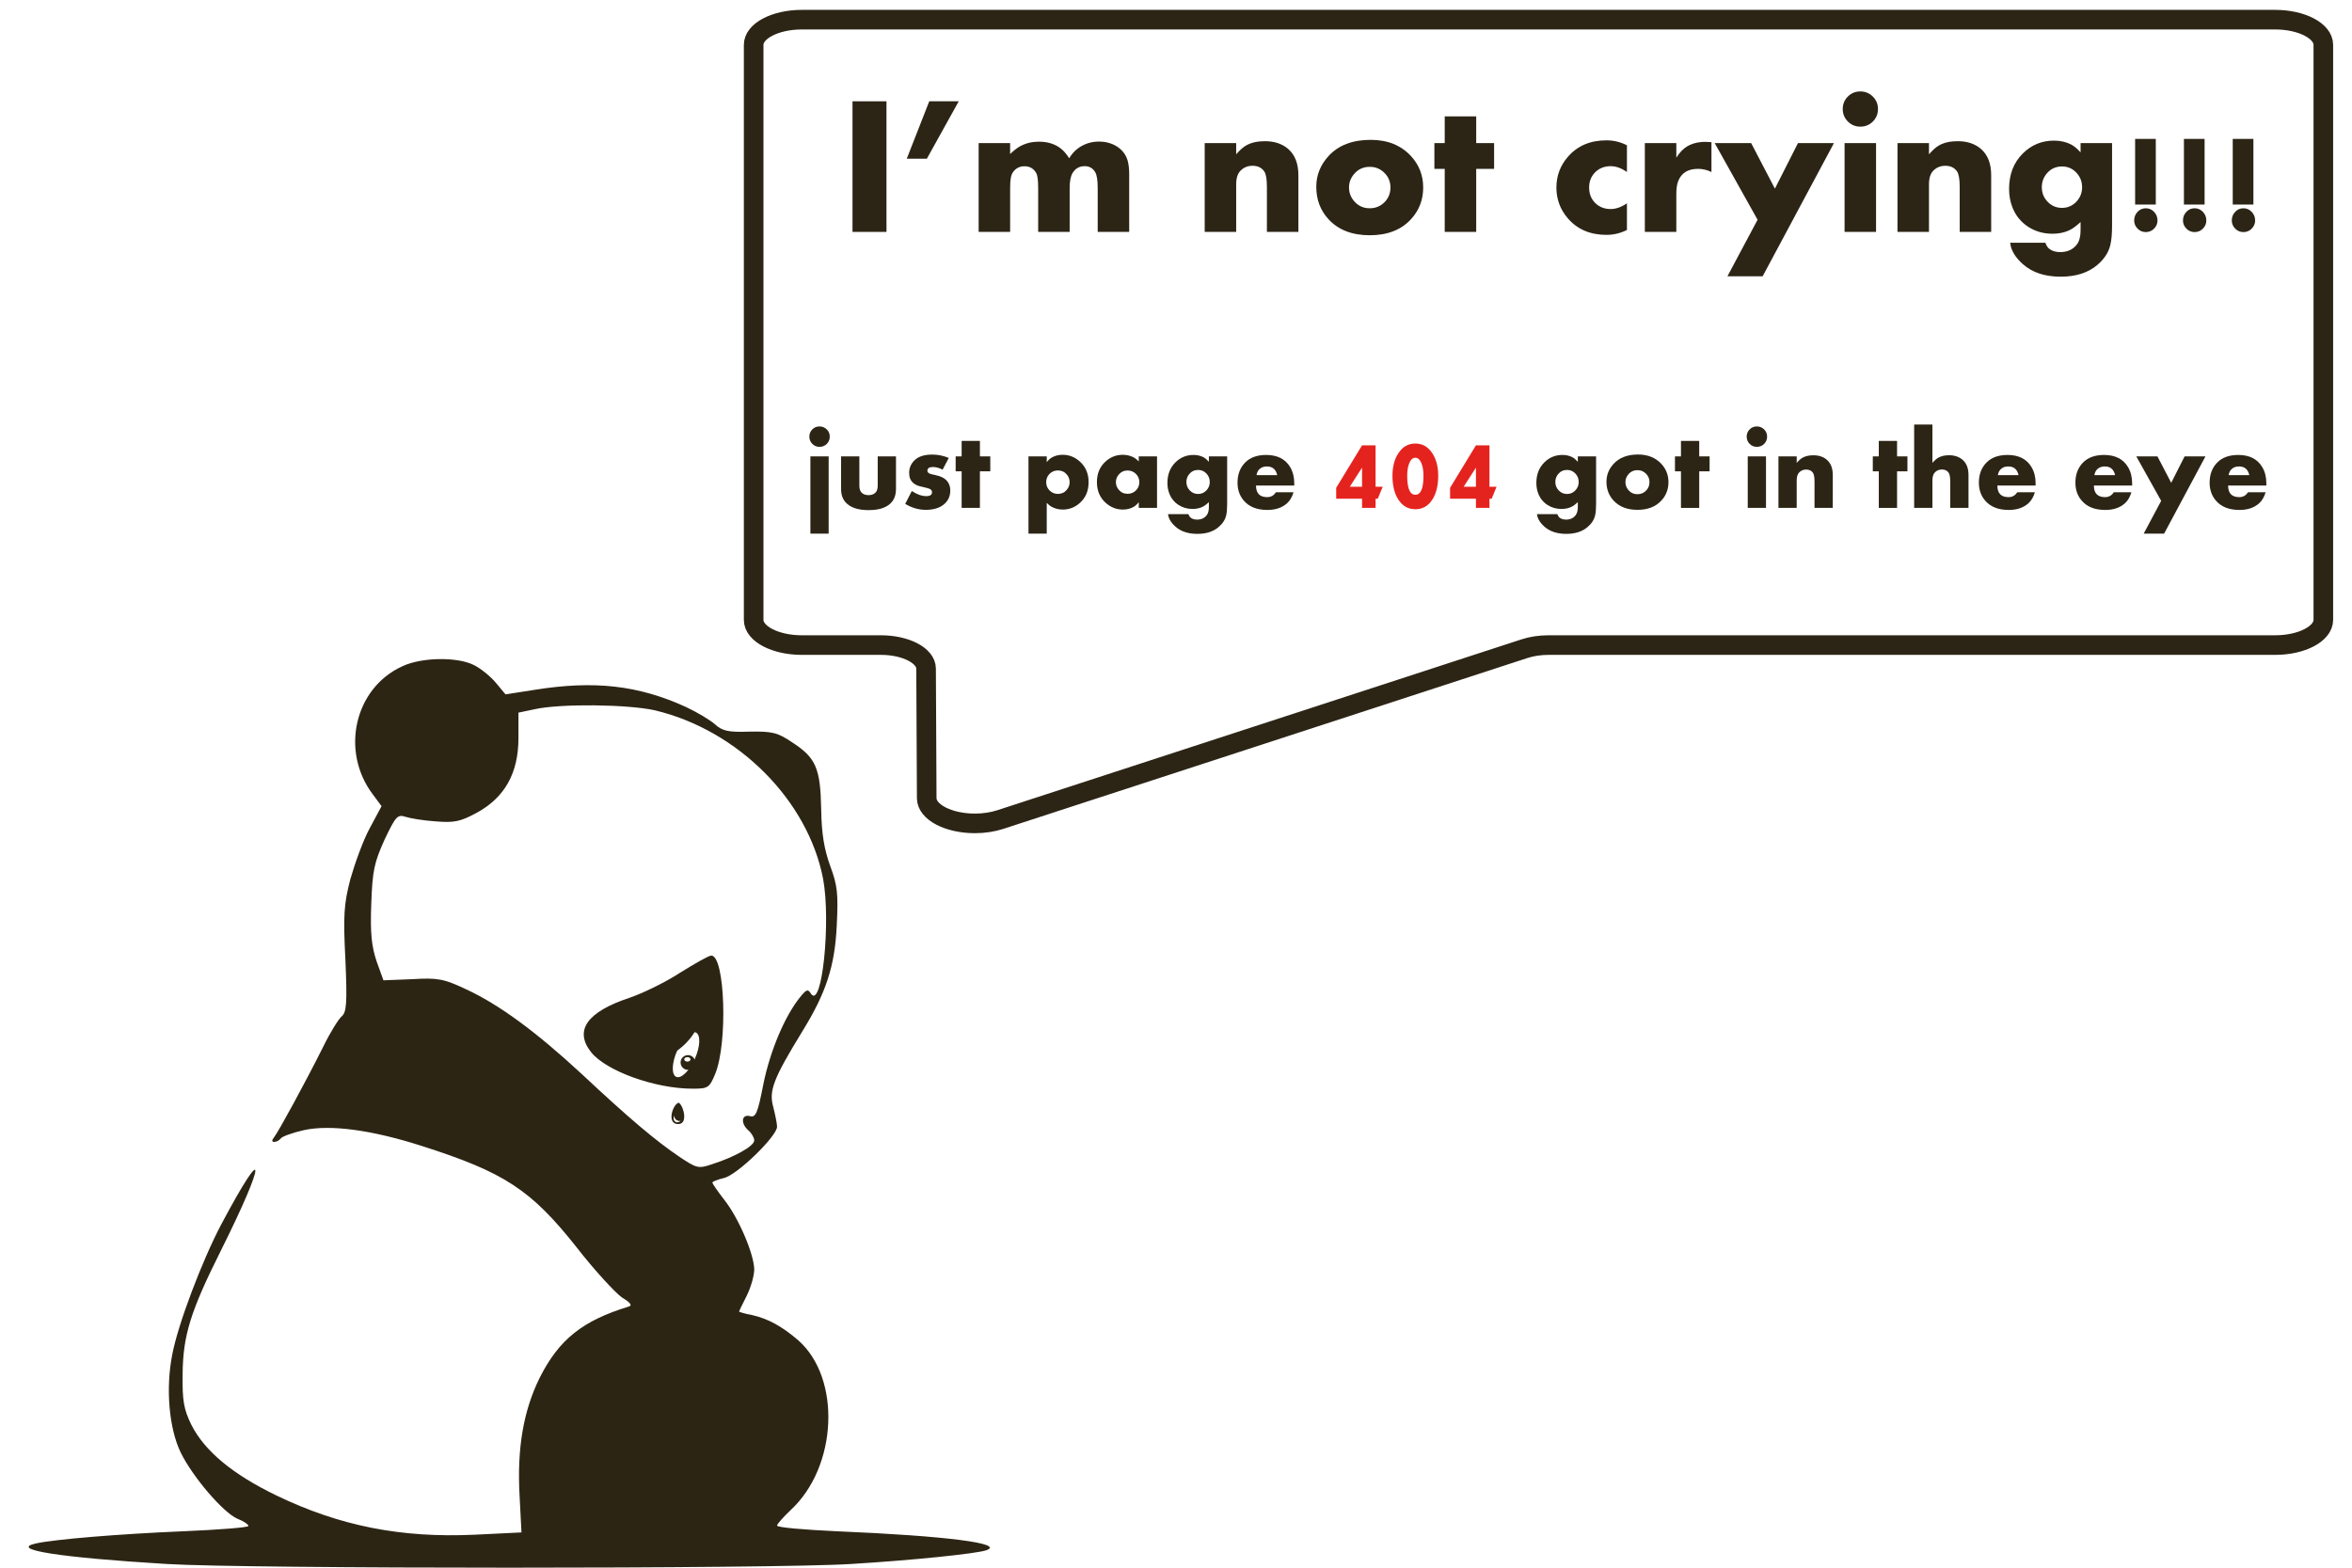 <?xml version="1.0" encoding="utf-8"?>
<!-- Generator: Adobe Illustrator 26.0.1, SVG Export Plug-In . SVG Version: 6.00 Build 0)  -->
<svg version="1.1" id="Слой_1" xmlns="http://www.w3.org/2000/svg" xmlns:xlink="http://www.w3.org/1999/xlink" x="0px"
	y="0px" width="600px" height="400px" viewBox="0 0 600 400" style="enable-background:new 0 0 600 400;"
	xml:space="preserve">
	<style type="text/css">
		.st0 {
			fill: none;
			stroke: #2C2516;
			stroke-width: 5;
			stroke-miterlimit: 10;
		}

		.st1 {
			fill: #2C2516;
		}

		.st2 {
			fill: #E5231E;
		}

		.st3 {
			fill: none;
		}

		.st4 {
			fill: #2D2514;
		}
	</style>
	<g>
		<g>
			<path class="st0" d="M248.722,210.09c-6.772,0-12.296-2.878-12.313-6.416l-0.162-33.08c-0.016-3.309-5.179-6-11.509-6h-20.192
			c-6.775,0-12.286-2.881-12.286-6.423V11.44c0-3.541,5.512-6.422,12.286-6.422h375.853c6.775,0,12.287,2.881,12.287,6.422v146.731
			c-0.002,3.541-5.513,6.422-12.287,6.422H395.021c-2.156,0-4.262,0.315-6.091,0.911l-133.732,43.602
			C253.225,209.75,250.985,210.09,248.722,210.09z" />
		</g>
	</g>
	<g>
		<path class="st1" d="M226.144,59.17h-8.667V25.845h8.667L226.144,59.17L226.144,59.17z" />
		<path class="st1"
			d="M244.576,25.845l-8.13,14.648h-5.127l5.737-14.648C237.056,25.845,244.576,25.845,244.576,25.845z" />
		<path class="st1" d="M288.058,59.17h-8.032V47.98c0-1.95-0.204-3.283-0.61-3.999c-0.603-1.056-1.506-1.584-2.71-1.584
		c-1.335,0-2.36,0.577-3.076,1.731c-0.505,0.812-0.757,2.097-0.757,3.852v11.19h-8.032V47.98c0-1.95-0.163-3.218-0.488-3.803
		c-0.651-1.17-1.652-1.755-3.003-1.755c-1.253,0-2.23,0.504-2.93,1.511c-0.261,0.358-0.448,0.85-0.562,1.475
		c-0.114,0.626-0.171,1.483-0.171,2.572v11.19h-8.032V36.514h8.032v2.783c0.945-0.911,1.809-1.579,2.592-2.002
		c1.418-0.765,3-1.147,4.744-1.147c2.233,0,4.092,0.578,5.576,1.733c0.75,0.586,1.467,1.416,2.152,2.49
		c0.62-1.009,1.312-1.807,2.079-2.393c1.614-1.237,3.456-1.855,5.526-1.855c1.695,0,3.203,0.407,4.524,1.221
		c1.418,0.896,2.347,2.108,2.787,3.638c0.261,0.928,0.392,2.083,0.392,3.467V59.17H288.058z" />
		<path class="st1" d="M331.222,59.17h-8.032V47.712c0-1.999-0.227-3.324-0.68-3.974c-0.663-0.959-1.658-1.438-2.984-1.438
		c-1.213,0-2.232,0.413-3.057,1.239c-0.744,0.745-1.116,1.911-1.116,3.498V59.17h-8.032V36.514h8.032v2.856
		c0.926-1.074,1.779-1.831,2.56-2.271c1.268-0.716,2.852-1.074,4.754-1.074c2.438,0,4.42,0.659,5.947,1.978
		c1.739,1.498,2.608,3.744,2.608,6.738L331.222,59.17L331.222,59.17z" />
		<path class="st1" d="M363.058,47.842c0,3.142-1.034,5.835-3.101,8.081c-2.507,2.734-6.015,4.102-10.522,4.102
		c-4.525,0-8.041-1.367-10.547-4.102c-2.067-2.246-3.101-5.005-3.101-8.276c0-2.946,1.041-5.558,3.125-7.837
		c2.522-2.75,6.111-4.126,10.767-4.126c4.28,0,7.698,1.375,10.254,4.126C362.016,42.056,363.058,44.733,363.058,47.842z
		 M354.708,47.842c0-1.472-0.515-2.718-1.543-3.74c-1.029-1.022-2.272-1.533-3.73-1.533c-1.652,0-2.997,0.622-4.034,1.864
		c-0.843,0.998-1.264,2.134-1.264,3.409c0,1.292,0.421,2.437,1.264,3.434c1.037,1.243,2.382,1.864,4.034,1.864
		c1.474,0,2.722-0.511,3.742-1.533S354.708,49.33,354.708,47.842z" />
		<path class="st1"
			d="M381.148,43.081h-4.565V59.17h-8.032V43.081h-2.637v-6.567h2.637v-6.812h8.032v6.812h4.565V43.081z" />
		<path class="st1" d="M415.035,58.682c-1.66,0.83-3.402,1.245-5.225,1.245c-4.135,0-7.414-1.399-9.839-4.199
		c-1.953-2.262-2.93-4.883-2.93-7.861c0-2.995,0.977-5.615,2.93-7.861c2.425-2.799,5.704-4.199,9.839-4.199
		c1.855,0,3.597,0.423,5.225,1.27v6.812c-1.412-0.993-2.793-1.489-4.14-1.489c-1.592,0-2.906,0.513-3.945,1.538
		s-1.559,2.336-1.559,3.931s0.52,2.905,1.559,3.931s2.354,1.538,3.945,1.538c1.331,0,2.711-0.488,4.14-1.465V58.682z" />
		<path class="st1" d="M436.593,43.887c-1.12-0.537-2.257-0.806-3.409-0.806c-2.629,0-4.334,1.083-5.112,3.247
		c-0.292,0.781-0.438,1.831-0.438,3.149v9.692h-8.032V36.514h8.032v3.711c0.844-1.318,1.753-2.271,2.728-2.856
		c1.314-0.781,2.872-1.172,4.674-1.172c0.422,0,0.941,0.024,1.559,0.073v7.617H436.593z" />
		<path class="st1" d="M467.843,36.514l-18.188,33.984h-8.984l7.69-14.429l-10.938-19.556h9.302l6.055,11.621l5.884-11.621
		L467.843,36.514L467.843,36.514z" />
		<path class="st1" d="M479.073,27.81c0,1.267-0.435,2.334-1.303,3.202s-1.936,1.302-3.201,1.302c-1.251,0-2.31-0.438-3.178-1.314
		c-0.868-0.877-1.303-1.94-1.303-3.19s0.435-2.309,1.303-3.177s1.927-1.303,3.178-1.303c1.249,0,2.312,0.435,3.189,1.303
		C478.635,25.501,479.073,26.561,479.073,27.81z M478.585,59.17h-8.032V36.514h8.032V59.17z" />
		<path class="st1" d="M507.955,59.17h-8.032V47.712c0-1.999-0.227-3.324-0.68-3.974c-0.663-0.959-1.658-1.438-2.984-1.438
		c-1.213,0-2.232,0.413-3.057,1.239c-0.744,0.745-1.116,1.911-1.116,3.498V59.17h-8.032V36.514h8.032v2.856
		c0.926-1.074,1.779-1.831,2.56-2.271c1.268-0.716,2.852-1.074,4.754-1.074c2.438,0,4.42,0.659,5.947,1.978
		c1.739,1.498,2.608,3.744,2.608,6.738L507.955,59.17L507.955,59.17z" />
		<path class="st1" d="M538.79,57.607c0,1.985-0.139,3.589-0.415,4.81c-0.439,1.953-1.579,3.703-3.418,5.249
		c-2.328,1.953-5.42,2.93-9.277,2.93c-4.037,0-7.251-1.066-9.644-3.198c-1.596-1.416-2.612-2.897-3.052-4.443
		c-0.049-0.163-0.114-0.505-0.195-1.025h8.984c0.26,0.741,0.61,1.272,1.05,1.595c0.716,0.532,1.627,0.798,2.734,0.798
		c1.855,0,3.279-0.657,4.272-1.972c0.618-0.827,0.928-2.012,0.928-3.553v-2.142c-0.959,0.879-1.764,1.498-2.414,1.855
		c-1.349,0.749-2.941,1.123-4.778,1.123c-2.309,0-4.373-0.594-6.193-1.782c-1.869-1.221-3.21-2.889-4.022-5.005
		c-0.553-1.432-0.829-2.986-0.829-4.663c0-3.711,1.179-6.73,3.535-9.058c2.194-2.165,4.836-3.247,7.924-3.247
		c1.642,0,3.104,0.334,4.389,1.001c0.764,0.407,1.561,1.074,2.39,2.002v-2.368h8.032L538.79,57.607L538.79,57.607z M531.148,47.769
		c0-1.448-0.494-2.693-1.482-3.735s-2.203-1.562-3.645-1.562c-1.604,0-2.916,0.619-3.937,1.855
		c-0.811,0.993-1.215,2.141-1.215,3.442c0,1.449,0.498,2.69,1.494,3.723c0.996,1.034,2.215,1.55,3.657,1.55
		c1.425,0,2.636-0.517,3.633-1.55C530.65,50.458,531.148,49.217,531.148,47.769z" />
		<path class="st1"
			d="M550.387,56.253c0,0.801-0.29,1.495-0.87,2.083c-0.581,0.588-1.287,0.882-2.121,0.882
		c-0.816,0-1.516-0.294-2.096-0.882s-0.87-1.283-0.87-2.083c0-0.85,0.286-1.581,0.858-2.194c0.571-0.613,1.274-0.919,2.107-0.919
		c0.834,0,1.54,0.307,2.121,0.919C550.097,54.672,550.387,55.403,550.387,56.253z M549.947,52.188h-5.273V35.439h5.273V52.188z" />
		<path class="st1"
			d="M562.838,56.253c0,0.801-0.29,1.495-0.87,2.083c-0.581,0.588-1.287,0.882-2.121,0.882
		c-0.816,0-1.516-0.294-2.096-0.882s-0.87-1.283-0.87-2.083c0-0.85,0.286-1.581,0.858-2.194c0.571-0.613,1.274-0.919,2.107-0.919
		c0.834,0,1.54,0.307,2.121,0.919C562.548,54.672,562.838,55.403,562.838,56.253z M562.398,52.188h-5.273V35.439h5.273V52.188z" />
		<path class="st1"
			d="M575.289,56.253c0,0.801-0.29,1.495-0.87,2.083c-0.581,0.588-1.287,0.882-2.121,0.882
		c-0.816,0-1.516-0.294-2.096-0.882s-0.87-1.283-0.87-2.083c0-0.85,0.286-1.581,0.858-2.194c0.571-0.613,1.274-0.919,2.107-0.919
		c0.834,0,1.54,0.307,2.121,0.919C574.999,54.672,575.289,55.403,575.289,56.253z M574.85,52.188h-5.273V35.439h5.273V52.188z" />
	</g>
	<g>
		<path class="st1" d="M211.674,111.403c0,0.734-0.252,1.354-0.755,1.857c-0.504,0.503-1.123,0.755-1.857,0.755
		c-0.725,0-1.34-0.254-1.843-0.762c-0.503-0.509-0.755-1.125-0.755-1.85s0.252-1.339,0.755-1.843
		c0.503-0.503,1.118-0.755,1.843-0.755s1.341,0.252,1.85,0.755C211.419,110.064,211.674,110.678,211.674,111.403z M211.391,136.162
		h-4.659v-19.711h4.659V136.162z" />
		<path class="st1" d="M228.567,124.792c0,2.445-1.156,4.069-3.469,4.871c-0.963,0.331-2.138,0.496-3.526,0.496
		c-2.728,0-4.687-0.67-5.876-2.011c-0.755-0.85-1.133-1.968-1.133-3.356v-8.34h4.659v7.448c0,0.821,0.197,1.425,0.591,1.812
		c0.422,0.416,1.009,0.623,1.759,0.623c0.741,0,1.323-0.208,1.745-0.623c0.394-0.387,0.591-0.991,0.591-1.812v-7.448h4.659V124.792z
		" />
		<path class="st1" d="M242.416,125.16c0,1.397-0.5,2.54-1.501,3.427c-1.124,1-2.705,1.501-4.744,1.501
		c-1.803,0-3.554-0.505-5.253-1.515l1.685-3.285c1.327,0.869,2.561,1.303,3.7,1.303c0.97,0,1.455-0.335,1.455-1.005
		c0-0.349-0.169-0.618-0.508-0.807c-0.217-0.123-0.707-0.269-1.469-0.439c-0.857-0.188-1.417-0.334-1.681-0.438
		c-0.941-0.367-1.577-0.942-1.907-1.724c-0.179-0.424-0.269-0.933-0.269-1.527c0-1.15,0.392-2.154,1.175-3.011
		c1.01-1.103,2.568-1.654,4.673-1.654c1.463,0,2.884,0.283,4.262,0.85l-1.572,3.002c-0.866-0.453-1.693-0.68-2.483-0.68
		c-0.932,0-1.397,0.324-1.397,0.971c0,0.295,0.188,0.533,0.565,0.714c0.169,0.085,0.668,0.212,1.498,0.382
		c1.214,0.255,2.109,0.661,2.684,1.218C242.053,123.14,242.416,124.046,242.416,125.16z" />
		<path class="st1"
			d="M252.625,120.26h-2.648v9.332h-4.659v-9.332h-1.529v-3.809h1.529V112.5h4.659v3.951h2.648V120.26z" />
		<path class="st1" d="M277.703,123.043c0,2.244-0.778,4.036-2.333,5.375c-1.235,1.066-2.654,1.599-4.256,1.599
		c-0.934,0-1.81-0.198-2.63-0.595c-0.471-0.227-0.957-0.6-1.457-1.119v7.859h-4.659v-19.711h4.659v1.473
		c0.415-0.547,0.862-0.954,1.343-1.218c0.792-0.444,1.692-0.666,2.701-0.666c1.631,0,3.083,0.561,4.355,1.683
		C276.944,119.063,277.703,120.836,277.703,123.043z M272.86,123.028c0-0.747-0.235-1.396-0.705-1.944
		c-0.592-0.7-1.353-1.05-2.283-1.05c-0.836,0-1.543,0.289-2.121,0.866c-0.578,0.577-0.867,1.287-0.867,2.128
		c0,0.833,0.291,1.541,0.874,2.122c0.583,0.582,1.288,0.873,2.114,0.873c0.93,0,1.687-0.35,2.269-1.05
		C272.62,124.405,272.86,123.757,272.86,123.028z" />
		<path class="st1"
			d="M295.162,129.592h-4.659v-1.458c-0.443,0.557-0.891,0.963-1.343,1.218c-0.792,0.444-1.692,0.666-2.701,0.666
		c-1.631,0-3.083-0.561-4.355-1.683c-1.518-1.339-2.277-3.112-2.277-5.319c0-2.245,0.778-4.037,2.333-5.375
		c1.235-1.065,2.654-1.599,4.256-1.599c0.934,0,1.81,0.193,2.63,0.581c0.471,0.227,0.957,0.6,1.457,1.119v-1.289h4.659
		L295.162,129.592L295.162,129.592z M290.645,123.021c0-0.827-0.292-1.529-0.874-2.107c-0.583-0.578-1.287-0.867-2.114-0.867
		c-0.921,0-1.677,0.348-2.269,1.043c-0.479,0.564-0.719,1.207-0.719,1.931s0.24,1.367,0.719,1.931
		c0.583,0.695,1.339,1.043,2.269,1.043c0.836,0,1.543-0.287,2.121-0.859C290.356,124.562,290.645,123.858,290.645,123.021z" />
		<path class="st1" d="M313.047,128.686c0,1.152-0.081,2.082-0.241,2.79c-0.255,1.133-0.916,2.147-1.982,3.044
		c-1.35,1.133-3.144,1.699-5.381,1.699c-2.341,0-4.205-0.618-5.593-1.855c-0.925-0.821-1.515-1.68-1.77-2.577
		c-0.028-0.094-0.066-0.292-0.113-0.595h5.211c0.151,0.43,0.354,0.738,0.609,0.925c0.415,0.308,0.943,0.462,1.586,0.462
		c1.075,0,1.901-0.381,2.478-1.144c0.358-0.48,0.538-1.167,0.538-2.061v-1.242c-0.557,0.51-1.023,0.869-1.4,1.076
		c-0.782,0.434-1.706,0.651-2.771,0.651c-1.339,0-2.535-0.345-3.592-1.034c-1.084-0.708-1.862-1.676-2.333-2.903
		c-0.321-0.831-0.481-1.732-0.481-2.705c0-2.152,0.684-3.903,2.051-5.253c1.273-1.255,2.804-1.883,4.596-1.883
		c0.952,0,1.8,0.193,2.545,0.581c0.442,0.236,0.904,0.623,1.386,1.161v-1.374h4.659v12.237H313.047z M308.614,122.979
		c0-0.84-0.287-1.562-0.859-2.167c-0.573-0.604-1.278-0.906-2.114-0.906c-0.93,0-1.691,0.359-2.283,1.076
		c-0.47,0.576-0.704,1.241-0.704,1.997c0,0.84,0.288,1.56,0.866,2.16c0.578,0.599,1.285,0.899,2.121,0.899
		c0.826,0,1.529-0.3,2.106-0.899C308.325,124.539,308.614,123.819,308.614,122.979z" />
		<path class="st1" d="M330.166,123.885h-9.756c0,1.973,0.948,2.959,2.845,2.959c0.967,0,1.708-0.416,2.225-1.246h4.503
		c-0.358,1.186-0.888,2.104-1.586,2.752c-1.265,1.177-2.959,1.765-5.084,1.765c-2.699,0-4.729-0.821-6.088-2.464
		c-1.02-1.227-1.529-2.724-1.529-4.489c0-2.096,0.637-3.8,1.911-5.112s3.073-1.968,5.396-1.968c2.859,0,4.903,1.041,6.131,3.121
		c0.689,1.172,1.033,2.534,1.033,4.085L330.166,123.885L330.166,123.885z M325.819,121.237c-0.329-1.482-1.207-2.223-2.634-2.223
		c-0.789,0-1.428,0.236-1.916,0.708c-0.385,0.375-0.629,0.881-0.732,1.516L325.819,121.237L325.819,121.237z" />
		<path class="st2" d="M352.725,124.191l-1.248,3.059h-0.563v2.341h-3.452v-2.341h-6.597v-2.786l6.597-10.835h3.452v10.562
		C350.914,124.191,352.725,124.191,352.725,124.191z M347.461,124.191v-4.871l-3.127,4.871H347.461z" />
		<path class="st2"
			d="M366.892,121.372c0,2.518-0.5,4.552-1.501,6.101c-1.059,1.641-2.503,2.461-4.335,2.461
		s-3.276-0.82-4.334-2.461c-1.002-1.549-1.502-3.583-1.502-6.101c0-2.29,0.5-4.198,1.502-5.725c1.08-1.652,2.525-2.478,4.334-2.478
		c1.81,0,3.254,0.826,4.335,2.478C366.392,117.173,366.892,119.082,366.892,121.372z M363.132,121.405
		c0-1.303-0.177-2.384-0.531-3.242c-0.39-0.915-0.904-1.372-1.545-1.372s-1.155,0.458-1.544,1.372
		c-0.354,0.858-0.532,1.938-0.532,3.242c0,3.225,0.692,4.837,2.076,4.837C362.44,126.242,363.132,124.63,363.132,121.405z" />
		<path class="st2" d="M381.777,124.191l-1.248,3.059h-0.563v2.341h-3.452v-2.341h-6.597v-2.786l6.597-10.835h3.452v10.562
		C379.966,124.191,381.777,124.191,381.777,124.191z M376.514,124.191v-4.871l-3.127,4.871H376.514z" />
		<path class="st1" d="M407.164,128.686c0,1.152-0.081,2.082-0.241,2.79c-0.255,1.133-0.916,2.147-1.982,3.044
		c-1.35,1.133-3.144,1.699-5.381,1.699c-2.341,0-4.206-0.618-5.593-1.855c-0.926-0.821-1.516-1.68-1.771-2.577
		c-0.028-0.094-0.066-0.292-0.113-0.595h5.211c0.151,0.43,0.354,0.738,0.608,0.925c0.416,0.308,0.944,0.462,1.586,0.462
		c1.076,0,1.902-0.381,2.479-1.144c0.358-0.48,0.538-1.167,0.538-2.061v-1.242c-0.557,0.51-1.023,0.869-1.4,1.076
		c-0.782,0.434-1.706,0.651-2.771,0.651c-1.339,0-2.536-0.345-3.592-1.034c-1.084-0.708-1.862-1.676-2.333-2.903
		c-0.32-0.831-0.48-1.732-0.48-2.705c0-2.152,0.683-3.903,2.05-5.253c1.272-1.255,2.805-1.883,4.596-1.883
		c0.952,0,1.801,0.193,2.546,0.581c0.442,0.236,0.904,0.623,1.386,1.161v-1.374h4.659v12.237H407.164z M402.731,122.979
		c0-0.84-0.287-1.562-0.859-2.167c-0.573-0.604-1.278-0.906-2.114-0.906c-0.93,0-1.691,0.359-2.283,1.076
		c-0.47,0.576-0.705,1.241-0.705,1.997c0,0.84,0.289,1.56,0.867,2.16c0.578,0.599,1.285,0.899,2.121,0.899
		c0.826,0,1.529-0.3,2.106-0.899C402.442,124.539,402.731,123.819,402.731,122.979z" />
		<path class="st1" d="M425.629,123.021c0,1.822-0.6,3.384-1.799,4.687c-1.453,1.586-3.487,2.379-6.103,2.379
		c-2.624,0-4.663-0.793-6.117-2.379c-1.199-1.303-1.798-2.903-1.798-4.8c0-1.708,0.604-3.224,1.812-4.545
		c1.463-1.595,3.544-2.393,6.244-2.393c2.482,0,4.465,0.798,5.947,2.393C425.024,119.666,425.629,121.218,425.629,123.021z
		 M420.786,123.021c0-0.854-0.299-1.577-0.896-2.169s-1.317-0.889-2.163-0.889c-0.958,0-1.738,0.36-2.34,1.081
		c-0.488,0.579-0.733,1.238-0.733,1.978c0,0.749,0.245,1.413,0.733,1.992c0.602,0.721,1.382,1.081,2.34,1.081
		c0.854,0,1.578-0.296,2.171-0.889C420.49,124.612,420.786,123.885,420.786,123.021z" />
		<path class="st1"
			d="M436.122,120.26h-2.647v9.332h-4.659v-9.332h-1.529v-3.809h1.529V112.5h4.659v3.951h2.647V120.26z" />
		<path class="st1" d="M450.793,111.403c0,0.734-0.252,1.354-0.756,1.857c-0.503,0.503-1.122,0.755-1.856,0.755
		c-0.726,0-1.34-0.254-1.844-0.762c-0.503-0.509-0.755-1.125-0.755-1.85s0.252-1.339,0.755-1.843
		c0.504-0.503,1.118-0.755,1.844-0.755c0.725,0,1.341,0.252,1.85,0.755C450.539,110.064,450.793,110.678,450.793,111.403z
		 M450.51,129.592h-4.658v-13.141h4.658V129.592z" />
		<path class="st1" d="M467.545,129.592h-4.659v-6.646c0-1.159-0.132-1.927-0.395-2.304c-0.384-0.556-0.961-0.834-1.73-0.834
		c-0.703,0-1.295,0.24-1.773,0.718c-0.432,0.432-0.647,1.108-0.647,2.029v7.038h-4.658v-13.141h4.658v1.657
		c0.538-0.623,1.032-1.062,1.485-1.317c0.734-0.416,1.654-0.623,2.757-0.623c1.414,0,2.563,0.382,3.449,1.147
		c1.009,0.869,1.514,2.171,1.514,3.908L467.545,129.592L467.545,129.592z" />
		<path class="st1"
			d="M486.591,120.26h-2.647v9.332h-4.659v-9.332h-1.529v-3.809h1.529V112.5h4.659v3.951h2.647V120.26z" />
		<path class="st1" d="M502.168,129.592h-4.659v-6.646c0-1.168-0.132-1.941-0.395-2.318c-0.384-0.556-0.961-0.834-1.73-0.834
		c-0.713,0-1.304,0.24-1.773,0.718c-0.432,0.442-0.647,1.123-0.647,2.043v7.038h-4.658v-21.269h4.658v9.785
		c0.538-0.623,1.032-1.062,1.485-1.317c0.744-0.425,1.663-0.637,2.757-0.637c1.395,0,2.545,0.387,3.449,1.161
		c1.009,0.869,1.514,2.171,1.514,3.908L502.168,129.592L502.168,129.592z" />
		<path class="st1" d="M519.287,123.885h-9.756c0,1.973,0.948,2.959,2.845,2.959c0.967,0,1.708-0.416,2.225-1.246h4.503
		c-0.358,1.186-0.888,2.104-1.586,2.752c-1.265,1.177-2.959,1.765-5.084,1.765c-2.699,0-4.729-0.821-6.088-2.464
		c-1.02-1.227-1.529-2.724-1.529-4.489c0-2.096,0.637-3.8,1.911-5.112s3.073-1.968,5.396-1.968c2.859,0,4.903,1.041,6.131,3.121
		c0.689,1.172,1.033,2.534,1.033,4.085L519.287,123.885L519.287,123.885z M514.94,121.237c-0.329-1.482-1.207-2.223-2.634-2.223
		c-0.789,0-1.428,0.236-1.916,0.708c-0.385,0.375-0.629,0.881-0.732,1.516L514.94,121.237L514.94,121.237z" />
		<path class="st1" d="M543.912,123.885h-9.756c0,1.973,0.948,2.959,2.845,2.959c0.967,0,1.708-0.416,2.225-1.246h4.503
		c-0.358,1.186-0.888,2.104-1.586,2.752c-1.265,1.177-2.959,1.765-5.084,1.765c-2.699,0-4.729-0.821-6.088-2.464
		c-1.02-1.227-1.529-2.724-1.529-4.489c0-2.096,0.637-3.8,1.911-5.112s3.073-1.968,5.396-1.968c2.859,0,4.903,1.041,6.131,3.121
		c0.689,1.172,1.033,2.534,1.033,4.085L543.912,123.885L543.912,123.885z M539.565,121.237c-0.329-1.482-1.207-2.223-2.634-2.223
		c-0.789,0-1.428,0.236-1.916,0.708c-0.385,0.375-0.629,0.881-0.732,1.516L539.565,121.237L539.565,121.237z" />
		<path class="st1"
			d="M562.618,116.451l-10.55,19.711h-5.211l4.461-8.369l-6.344-11.342h5.395l3.512,6.74l3.413-6.74H562.618z" />
		<path class="st1" d="M578.151,123.885h-9.756c0,1.973,0.948,2.959,2.845,2.959c0.967,0,1.708-0.416,2.225-1.246h4.503
		c-0.358,1.186-0.888,2.104-1.586,2.752c-1.265,1.177-2.959,1.765-5.084,1.765c-2.699,0-4.729-0.821-6.088-2.464
		c-1.02-1.227-1.529-2.724-1.529-4.489c0-2.096,0.637-3.8,1.911-5.112s3.073-1.968,5.396-1.968c2.859,0,4.903,1.041,6.131,3.121
		c0.689,1.172,1.033,2.534,1.033,4.085L578.151,123.885L578.151,123.885z M573.805,121.237c-0.329-1.482-1.207-2.223-2.634-2.223
		c-0.789,0-1.428,0.236-1.916,0.708c-0.385,0.375-0.629,0.881-0.732,1.516L573.805,121.237L573.805,121.237z" />
	</g>
	<g>
		<path class="st3"
			d="M192.41,290.974c0-0.679-0.679-1.843-1.455-2.523c-2.037-1.746-1.843-4.172,0.291-3.687
		c1.552,0.485,2.037-0.679,3.493-8.15c1.746-8.538,5.433-17.269,9.314-22.12c1.649-2.037,2.037-2.232,2.814-0.97
		c2.813,4.269,5.142-18.434,3.105-29.3c-3.881-20.083-21.732-37.935-42.883-42.98c-6.888-1.552-24.158-1.746-30.658-0.291
		l-4.172,0.873v6.5c0,8.926-3.493,15.135-10.575,19.016c-4.269,2.328-5.821,2.62-10.575,2.231c-3.008-0.194-6.5-0.776-7.664-1.164
		c-2.037-0.679-2.523-0.097-5.336,5.821c-2.619,5.821-3.105,7.859-3.396,16.396c-0.291,7.568,0.097,10.866,1.358,14.65l1.746,4.851
		l7.373-0.291c6.403-0.388,8.053-0.097,13.583,2.522c8.441,3.881,17.852,10.769,29.688,21.732
		c12.128,11.351,18.822,16.978,24.837,21.053c4.366,2.911,4.851,3.105,8.247,1.94C187.365,295.243,192.41,292.43,192.41,290.974z
		 M182.417,274.093c-1.455,3.493-1.843,3.687-5.724,3.687c-9.702,0-22.12-4.56-25.904-9.314c-4.366-5.53-1.067-10.284,9.799-13.874
		c3.396-1.164,9.217-3.978,12.904-6.403c3.784-2.329,7.277-4.366,7.956-4.366C184.94,243.726,185.716,266.235,182.417,274.093z" />
		<path class="st4"
			d="M213.561,390.711c-8.441-0.388-15.329-0.97-15.329-1.455c0-0.388,1.552-2.134,3.493-3.978
		c11.933-11.06,12.904-33.569,1.94-43.271c-4.172-3.59-7.664-5.53-11.933-6.5c-1.746-0.291-3.202-0.776-3.202-0.873
		s0.873-1.843,1.94-3.978s1.94-5.142,1.94-6.791c-0.097-3.978-3.978-13.098-7.664-17.755c-1.649-2.134-3.008-4.075-3.008-4.366
		c0-0.291,1.358-0.776,2.911-1.164c3.299-0.679,13.583-10.672,13.583-13.098c0-0.776-0.485-3.105-0.97-5.045
		c-1.164-4.075,0-7.179,7.373-19.21c6.112-9.896,8.344-16.687,8.829-27.165c0.388-7.956,0.194-10.09-1.649-15.038
		c-1.552-4.269-2.231-8.247-2.328-14.553c-0.194-10.478-1.358-13.098-7.276-16.978c-3.881-2.62-5.142-2.911-11.06-2.814
		c-5.433,0.194-6.888-0.194-8.732-1.843c-1.164-1.067-4.56-3.105-7.471-4.463c-12.127-5.53-23.382-6.791-38.517-4.366l-7.471,1.164
		l-2.425-2.911c-1.358-1.649-3.881-3.687-5.627-4.56c-4.172-2.134-13.292-2.037-18.24,0.291
		c-12.224,5.53-15.911,21.635-7.568,32.695l2.231,3.008l-3.008,5.627c-1.649,3.008-3.784,8.926-4.948,13.001
		c-1.649,6.403-1.843,9.217-1.261,20.568c0.485,11.157,0.291,13.389-0.97,14.456c-0.776,0.679-2.911,4.075-4.657,7.664
		c-4.657,9.314-11.448,21.732-12.516,23.091c-0.679,0.873-0.679,1.261,0,1.261c0.582,0,1.261-0.388,1.649-0.873
		c0.291-0.485,2.911-1.455,5.918-2.134c6.694-1.455,17.172-0.097,30.173,4.075c20.956,6.694,27.747,11.157,39.293,25.71
		c4.657,6.015,9.993,11.739,11.642,12.904c2.231,1.358,2.716,2.037,1.746,2.328c-11.739,3.59-17.755,8.344-22.703,18.143
		c-4.172,8.441-5.821,18.046-5.142,30.173l0.485,9.314l-11.933,0.582c-18.822,0.873-34.442-2.231-50.547-9.993
		c-11.254-5.433-18.337-11.351-21.732-18.046c-1.94-3.978-2.328-6.112-2.231-13.001c0.097-9.799,2.037-16.008,9.702-31.337
		c11.739-23.479,11.836-28.815,0.097-6.694c-4.851,9.217-10.963,25.322-12.419,32.987c-1.746,8.635-0.873,18.919,2.134,25.128
		c3.105,6.306,10.866,15.329,14.456,16.881c1.552,0.582,2.814,1.455,2.814,1.843s-7.568,0.97-16.687,1.358
		c-16.202,0.679-32.695,2.037-37.547,3.105c-6.888,1.552,6.015,3.59,33.375,5.239c20.277,1.261,154.649,1.261,174.635,0
		c15.911-0.97,31.822-2.62,34.442-3.493C256.54,393.815,241.211,391.875,213.561,390.711z M173.297,295.146
		c-6.015-4.075-12.71-9.702-24.837-21.053c-11.836-10.963-21.247-17.852-29.688-21.732c-5.53-2.62-7.179-2.911-13.583-2.522
		l-7.373,0.291l-1.746-4.851c-1.261-3.784-1.649-7.082-1.358-14.65c0.291-8.538,0.776-10.575,3.396-16.396
		c2.814-5.918,3.299-6.5,5.336-5.821c1.164,0.388,4.657,0.97,7.664,1.164c4.754,0.388,6.306,0.097,10.575-2.231
		c7.082-3.881,10.575-10.09,10.575-19.016v-6.5l4.172-0.873c6.5-1.455,23.77-1.261,30.658,0.291
		c21.15,5.045,39.002,22.897,42.883,42.98c2.037,10.866-0.291,33.569-3.105,29.3c-0.776-1.261-1.164-1.067-2.814,0.97
		c-3.881,4.851-7.568,13.583-9.314,22.12c-1.455,7.47-1.94,8.635-3.493,8.15c-2.134-0.485-2.329,1.94-0.291,3.687
		c0.776,0.679,1.455,1.843,1.455,2.523c0,1.455-5.045,4.269-10.866,6.112C178.148,298.251,177.663,298.057,173.297,295.146z" />
		<path class="st4" d="M181.447,243.823c-0.679,0-4.172,2.037-7.956,4.366c-3.687,2.425-9.508,5.239-12.904,6.403
		c-10.866,3.59-14.165,8.344-9.799,13.874c3.784,4.754,16.202,9.314,25.904,9.314c3.881,0,4.269-0.194,5.724-3.687
		C185.716,266.235,184.94,243.726,181.447,243.823z M177.281,270.105c-1.381,3.126-3.519,5.21-4.773,4.655
		c-1.255-0.555-1.153-3.538,0.229-6.664c1.381-3.126,3.518-5.21,4.773-4.655S178.663,266.98,177.281,270.105z" />
		<path class="st4" d="M176.771,257.088c-2.443-0.627-7.634-0.82-10.323,2.712c-2.689,3.531-1.859,9.45,0.585,10.077
		c2.443,0.627,6.604-1.728,9.293-5.259C179.014,261.085,179.214,257.715,176.771,257.088z">
			<animateTransform attributeName="transform" attributeType="XML" type="translate" from="0 0"
				values="4, 5; 0 0; 0 0;0 0;0 0;0 0;0 0;0 0;0 0;0 0;" dur="2000ms" begin="100ms"
				repeatCount="indefinite" />
		</path>
		<g>
			<path class="st4" d="M175.498,269.215c-1.039,0-1.881,0.842-1.881,1.881s0.842,1.881,1.881,1.881s1.881-0.842,1.881-1.881
			S176.537,269.215,175.498,269.215z M175.353,270.867c-0.444,0-0.804-0.254-0.804-0.568s0.36-0.568,0.804-0.568
			s0.804,0.254,0.804,0.568S175.797,270.867,175.353,270.867z" />
		</g>
		<path class="st4" d="M173.146,281.354c-1.518,0.39-3.015,5.083-0.498,5.434C175.778,287.225,174.376,282.068,173.146,281.354z
	 M172.193,286.154c-0.589-0.448-0.272-1.538-0.272-1.538s0.167,1.582,1.714,1.389C173.635,286.005,172.878,286.675,172.193,286.154z
	" />
	</g>
</svg>